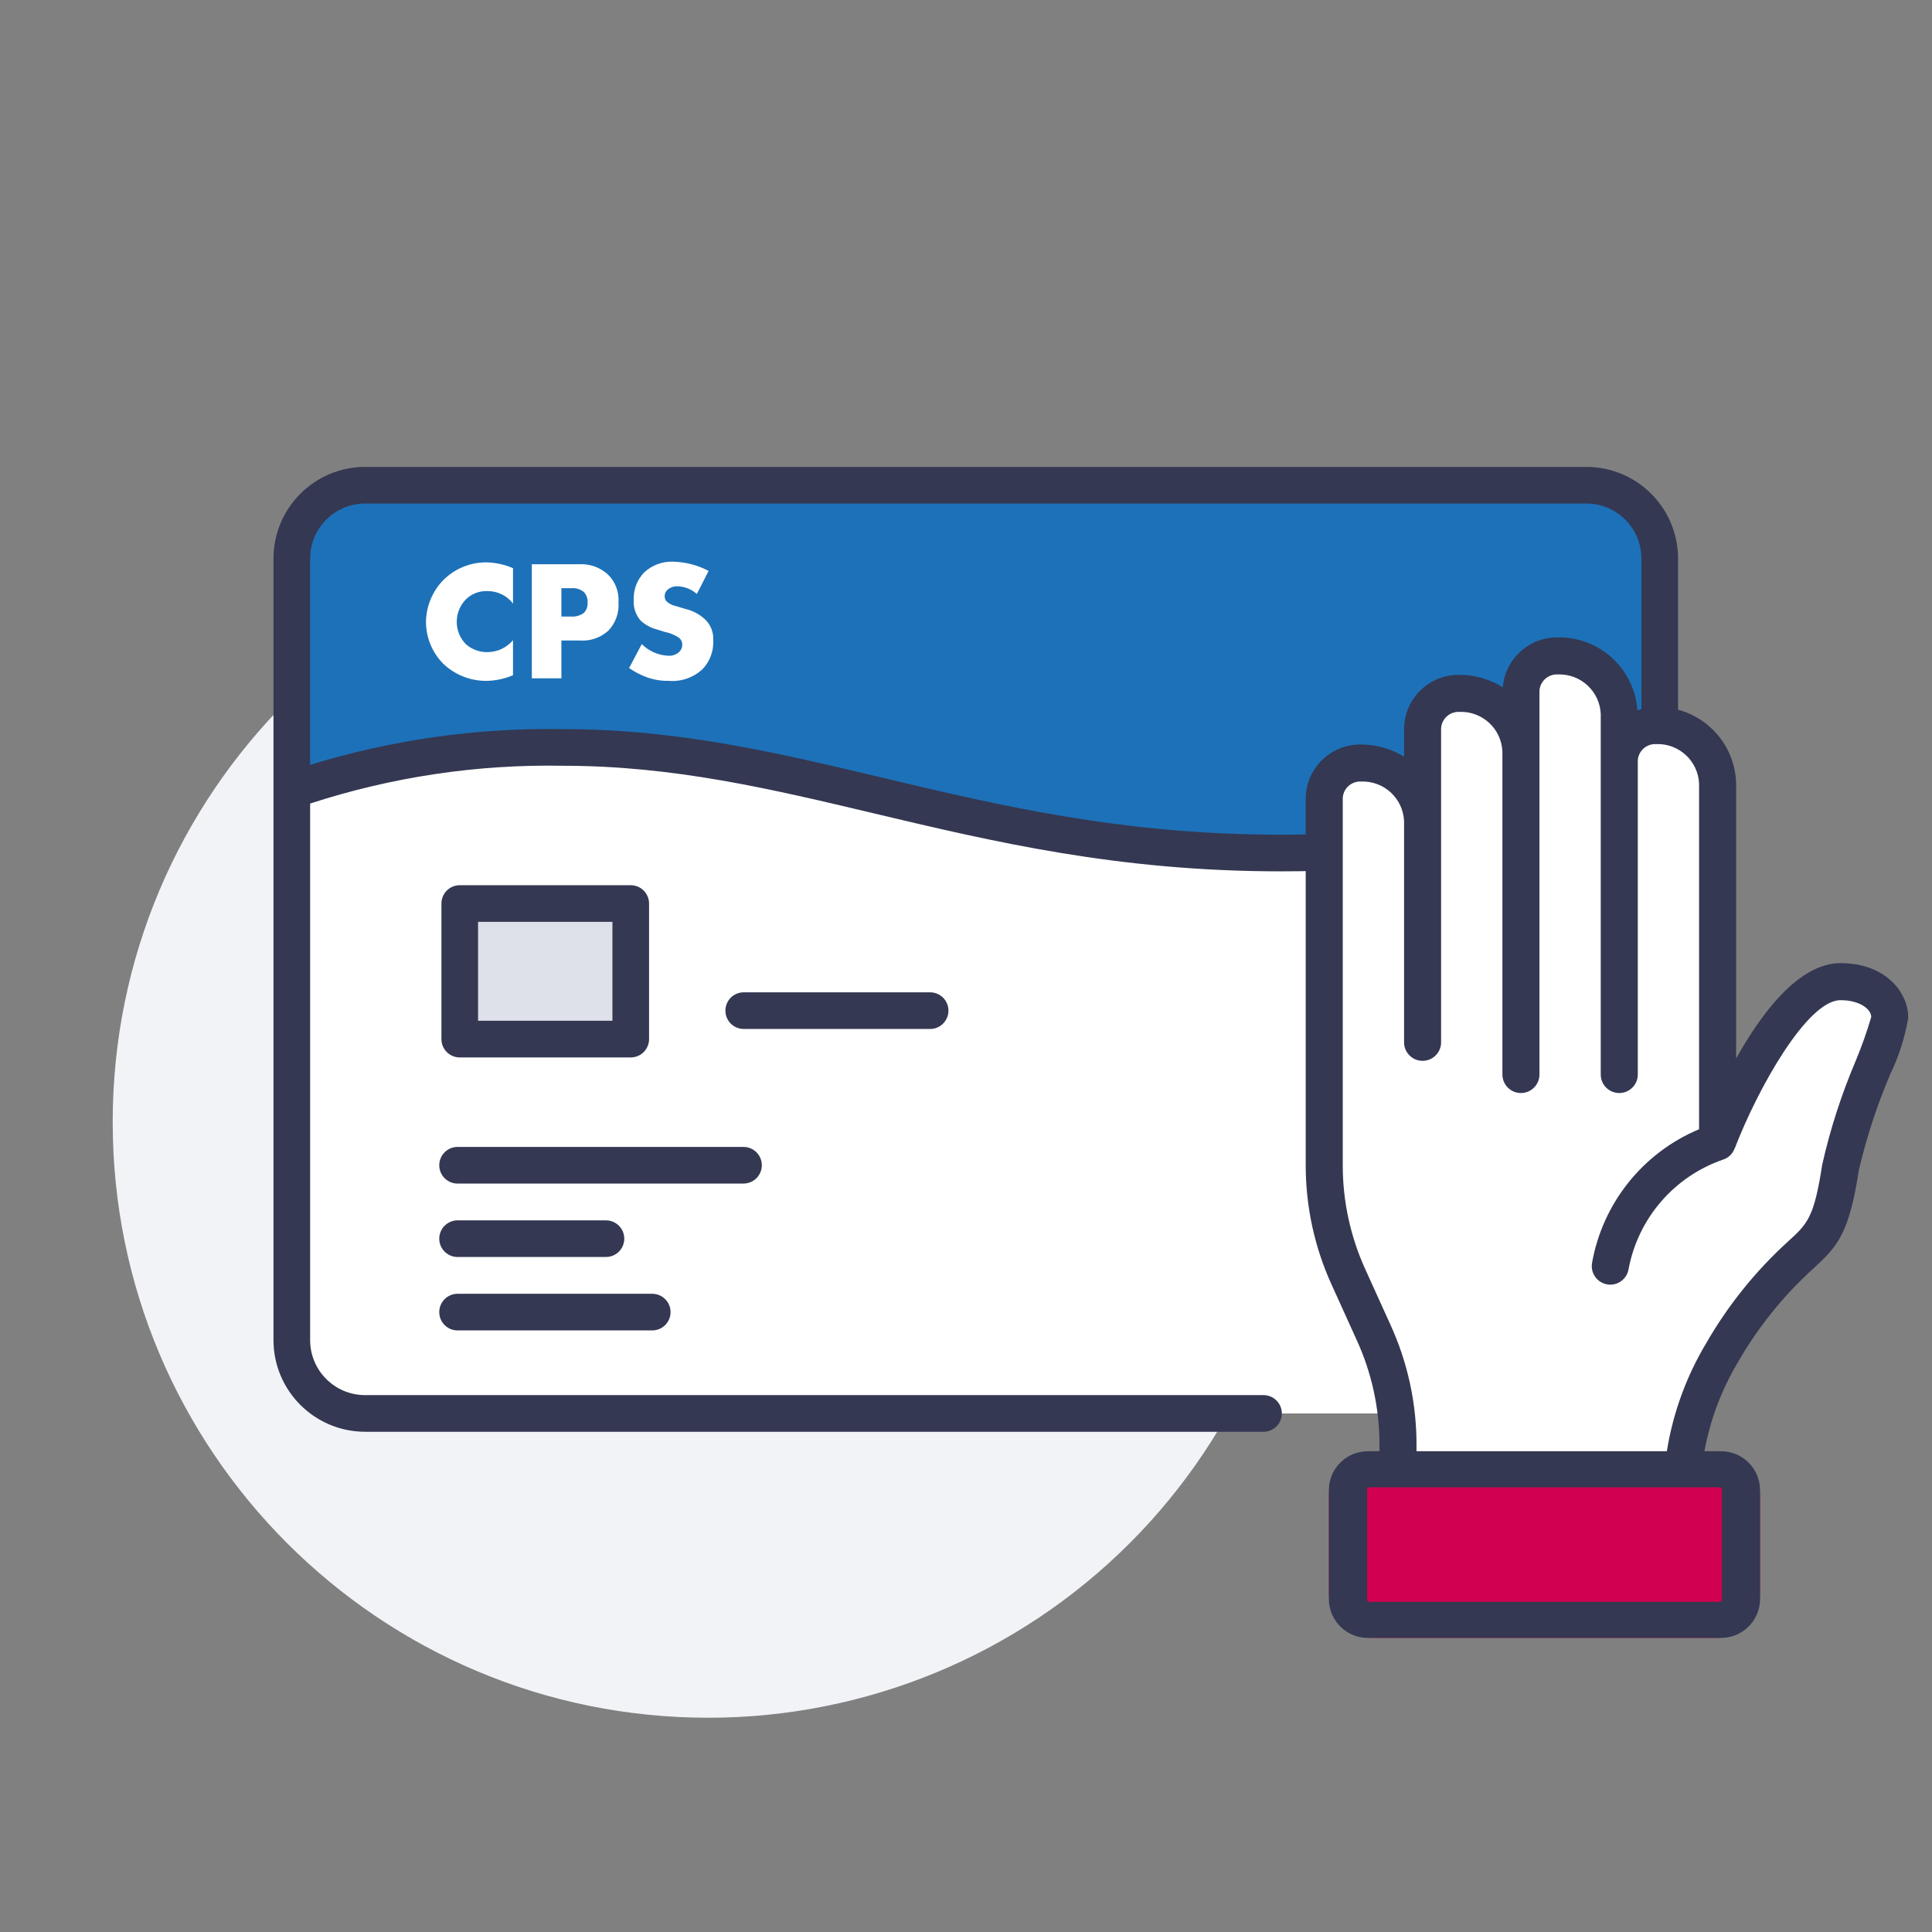 <?xml version="1.0" encoding="UTF-8"?>
<svg width="120px" height="120px" viewBox="0 0 120 120" version="1.1" xmlns="http://www.w3.org/2000/svg" xmlns:xlink="http://www.w3.org/1999/xlink">
    <rect x="0" y="0" width="120" height="120" fill="#808080" stroke="none"/>
    <title>02.Icons/Illustrative/Faire opposition</title>
    <g id="02.Icons/Illustrative/Faire-opposition" stroke="none" stroke-width="1" fill="none" fill-rule="evenodd">
        <path d="M81,69.692 C81,49.257 64.435,32.692 44,32.692 C23.565,32.692 7,49.257 7,69.692 C7,90.126 23.565,106.692 44,106.692 C53.813,106.692 63.224,102.794 70.163,95.855 C77.102,88.916 81,79.505 81,69.692" id="Fill-1" fill="#F2F3F7"></path>
        <path d="M18.125,34.69 L18.125,83.24 C18.124,84.448 18.603,85.607 19.457,86.46 C20.311,87.314 21.469,87.793 22.677,87.792 L103.089,87.792 L103.089,34.69 L18.125,34.69 Z" id="Fill-1-2" fill="#FFFFFF"></path>
        <path d="M99.213,30.138 L22.002,30.138 C20.974,30.138 19.988,30.546 19.261,31.273 C18.534,32 18.125,32.986 18.125,34.014 L18.125,49.502 C18.125,49.502 23.468,46.739 34.434,46.739 C49.986,46.973 62.102,53.379 79.99,53.379 C97.877,53.379 103.089,47.985 103.089,47.985 L103.089,34.014 C103.089,31.873 101.353,30.138 99.213,30.138" id="Fill-3" fill="#1D71B8"></path>
        <path d="M27.531,36.034 C26.85,36.734 26.466,37.67 26.458,38.646 C26.466,39.614 26.851,40.539 27.531,41.227 C28.268,41.929 29.253,42.311 30.271,42.289 C30.819,42.273 31.359,42.154 31.864,41.939 L31.864,39.762 C31.466,40.236 30.879,40.508 30.26,40.505 C29.776,40.509 29.308,40.335 28.943,40.017 C28.577,39.651 28.37,39.154 28.37,38.636 C28.364,38.086 28.587,37.559 28.986,37.181 C29.333,36.864 29.79,36.697 30.26,36.714 C30.888,36.702 31.483,36.99 31.864,37.489 L31.864,35.291 C31.34,35.064 30.777,34.941 30.207,34.929 C29.203,34.925 28.239,35.323 27.531,36.034" id="Fill-17" fill="#FFFFFF"></path>
        <path d="M36.26,38.073 C36.035,38.235 35.762,38.313 35.485,38.296 L34.869,38.296 L34.869,36.533 L35.496,36.533 C35.781,36.51 36.064,36.602 36.282,36.788 C36.436,36.963 36.513,37.193 36.494,37.425 C36.516,37.665 36.431,37.903 36.26,38.073 M35.963,35.046 L33.032,35.046 L33.032,42.13 L34.869,42.13 L34.869,39.783 L36.027,39.783 C36.674,39.829 37.312,39.606 37.79,39.167 C38.239,38.694 38.466,38.054 38.416,37.404 C38.46,36.762 38.219,36.133 37.758,35.683 C37.271,35.237 36.623,35.007 35.963,35.046" id="Fill-19" fill="#FFFFFF"></path>
        <path d="M43.843,38.519 C43.488,38.172 43.043,37.929 42.558,37.818 L41.995,37.648 C41.763,37.607 41.548,37.496 41.379,37.33 C41.31,37.239 41.276,37.125 41.284,37.011 C41.288,36.864 41.353,36.725 41.464,36.629 C41.632,36.484 41.849,36.409 42.07,36.416 C42.518,36.425 42.947,36.595 43.281,36.894 L44.013,35.46 C43.338,35.104 42.589,34.908 41.826,34.887 C41.155,34.857 40.5,35.098 40.009,35.556 C39.568,36.013 39.334,36.631 39.362,37.266 C39.331,37.72 39.476,38.168 39.765,38.519 C40.05,38.794 40.401,38.992 40.785,39.092 L41.263,39.241 C41.588,39.304 41.899,39.431 42.176,39.613 C42.303,39.718 42.377,39.873 42.378,40.038 C42.379,40.204 42.314,40.365 42.197,40.484 C42.005,40.662 41.747,40.75 41.486,40.728 C40.873,40.696 40.295,40.439 39.861,40.006 L39.075,41.493 C39.408,41.724 39.768,41.913 40.148,42.056 C40.593,42.22 41.064,42.299 41.539,42.289 C42.307,42.353 43.066,42.091 43.631,41.567 C44.091,41.09 44.333,40.444 44.3,39.783 C44.331,39.316 44.166,38.858 43.843,38.519" id="Fill-21" fill="#FFFFFF"></path>
        <polygon id="Fill-23" fill="#DEE0EA" points="28.556 64.542 39.177 64.542 39.177 56.12 28.556 56.12"></polygon>
        <path d="M98.537,29 L22.677,29 C19.536,29.004 16.991,31.549 16.987,34.69 L16.987,83.24 C16.991,86.381 19.536,88.926 22.677,88.93 L78.48,88.93 C79.108,88.93 79.618,88.42 79.618,87.792 C79.618,87.163 79.108,86.654 78.48,86.654 L22.677,86.654 C20.792,86.652 19.265,85.125 19.263,83.24 L19.263,49.91 C24.335,48.257 29.648,47.463 34.982,47.563 C41.832,47.563 47.875,48.998 54.273,50.518 C61.73,52.289 69.442,54.121 79.572,54.121 C92.559,54.121 99.046,51.368 101.951,49.506 L101.951,59.537 C101.951,60.165 102.46,60.674 103.089,60.674 C103.717,60.674 104.227,60.165 104.227,59.537 L104.227,34.69 C104.223,31.549 101.678,29.004 98.537,29 L98.537,29 Z M97.709,49.116 C92.083,51.372 84.741,51.845 79.572,51.845 C69.708,51.845 62.129,50.045 54.799,48.304 C48.268,46.753 42.099,45.287 34.982,45.287 C29.658,45.194 24.353,45.943 19.263,47.506 L19.263,34.69 C19.265,32.805 20.792,31.278 22.677,31.276 L98.537,31.276 C100.422,31.278 101.949,32.805 101.951,34.69 L101.951,46.673 C100.691,47.73 99.255,48.557 97.709,49.116 L97.709,49.116 Z M57.772,63.911 L46.193,63.911 C45.565,63.911 45.056,63.401 45.056,62.773 C45.056,62.145 45.565,61.635 46.193,61.635 L57.772,61.635 C58.4,61.635 58.91,62.145 58.91,62.773 C58.91,63.401 58.4,63.911 57.772,63.911 L57.772,63.911 Z M46.181,73.513 L28.421,73.513 C27.793,73.513 27.283,73.003 27.283,72.375 C27.283,71.746 27.793,71.237 28.421,71.237 L46.181,71.237 C46.588,71.237 46.963,71.454 47.167,71.806 C47.37,72.158 47.37,72.592 47.167,72.944 C46.963,73.296 46.588,73.513 46.181,73.513 Z M27.283,76.936 C27.283,76.308 27.793,75.798 28.421,75.798 L37.637,75.798 C38.044,75.798 38.419,76.015 38.623,76.367 C38.826,76.719 38.826,77.153 38.623,77.505 C38.419,77.857 38.044,78.074 37.637,78.074 L28.421,78.074 C27.793,78.074 27.283,77.564 27.283,76.936 Z M27.283,81.497 C27.283,80.869 27.793,80.36 28.421,80.359 L40.513,80.359 C40.919,80.359 41.295,80.576 41.498,80.928 C41.701,81.281 41.701,81.714 41.498,82.066 C41.295,82.418 40.919,82.635 40.513,82.635 L28.421,82.635 C27.793,82.635 27.283,82.126 27.283,81.497 L27.283,81.497 Z M28.556,65.679 L39.176,65.679 C39.805,65.679 40.314,65.17 40.315,64.541 L40.315,56.12 C40.314,55.492 39.805,54.982 39.176,54.982 L28.556,54.982 C27.928,54.982 27.418,55.492 27.418,56.12 L27.418,64.541 C27.418,65.17 27.928,65.679 28.556,65.679 Z M29.694,57.258 L38.039,57.258 L38.039,63.403 L29.694,63.403 L29.694,57.258 Z" id="Shape" fill="#343852"></path>
        <path d="M94.467,46.672 L94.467,43.904 C94.467,42.708 95.49,40.742 96.758,40.742 C98.864,40.742 100.576,43.357 100.576,45.346 L100.576,48.23 C100.592,47.64 100.843,47.08 101.272,46.674 C101.702,46.268 102.275,46.05 102.866,46.067 C104.915,46.012 106.622,47.624 106.684,49.672 L106.684,70.893 C106.684,70.893 110.501,60.972 114.319,60.972 C116.228,60.972 117.373,62.053 117.373,63.221 C117.373,64.131 114.747,69.71 114.319,72.507 C113.296,79.17 112.344,75.41 107.106,83.847 C105.961,85.677 103.63,91.391 103.63,94.636 L103.63,101.388 L86.832,101.388 L86.832,93.929 C86.832,91.537 87.36,88.915 86.366,86.723 L85.305,83.294 C84.312,81.102 82.251,78.99 82.251,76.597 L82.251,49.556 C82.267,48.965 82.518,48.406 82.948,48 C83.377,47.594 83.951,47.376 84.541,47.393 C86.59,47.337 88.297,48.95 88.359,50.998 L88.359,45.23 C88.376,44.64 88.626,44.08 89.056,43.674 C89.486,43.268 90.059,43.05 90.65,43.067 C92.698,43.012 94.406,44.624 94.467,46.672 L94.467,46.672 Z" id="Path" fill="#FFFFFF"></path>
        <rect id="Rectangle" fill="#D20050" x="82.54" y="90.141" width="26.778" height="11.591" rx="2.729"></rect>
        <path d="M114.319,59.822 C111.752,59.822 109.446,62.863 107.834,65.743 L107.834,48.672 C107.77,45.989 105.549,43.863 102.866,43.918 C102.469,43.921 102.076,43.992 101.703,44.126 C101.524,41.539 99.35,39.546 96.757,39.591 C94.983,39.567 93.491,40.918 93.34,42.686 C92.533,42.184 91.601,41.918 90.65,41.918 C88.786,41.885 87.247,43.366 87.209,45.23 L87.209,47 C86.407,46.506 85.483,46.244 84.542,46.243 C82.678,46.211 81.138,47.692 81.1,49.556 L81.1,72.384 C81.1,74.946 81.651,77.478 82.715,79.808 L84.272,83.242 C85.201,85.274 85.681,87.482 85.681,89.716 L85.681,90.141 L85.016,90.141 C83.688,90.108 82.583,91.152 82.54,92.479 L82.54,99.394 C82.583,100.721 83.688,101.765 85.016,101.732 L106.842,101.732 C108.169,101.765 109.275,100.721 109.318,99.394 L109.318,92.479 C109.275,91.152 108.169,90.108 106.842,90.141 L105.865,90.141 C106.218,88.203 106.915,86.344 107.922,84.652 C109.168,82.469 110.75,80.496 112.612,78.807 C114.147,77.406 114.851,76.621 115.456,72.681 C115.932,70.647 116.583,68.657 117.401,66.734 C117.939,65.622 118.317,64.439 118.524,63.221 C118.524,61.573 117.05,59.822 114.319,59.822 Z M106.946,92.479 L106.946,99.394 C106.94,99.448 106.896,99.489 106.842,99.492 L85.016,99.492 C84.962,99.489 84.918,99.448 84.912,99.394 L84.912,92.479 C84.918,92.425 84.962,92.384 85.016,92.381 L106.842,92.381 C106.896,92.384 106.94,92.425 106.946,92.479 L106.946,92.479 Z M115.254,65.908 C114.372,67.983 113.678,70.133 113.182,72.333 C112.675,75.635 112.269,76.007 111.061,77.108 C109.046,78.94 107.328,81.074 105.971,83.435 C104.738,85.495 103.91,87.771 103.53,90.141 L87.982,90.141 L87.982,89.716 C87.982,87.154 87.432,84.623 86.368,82.293 L84.811,78.859 C83.882,76.827 83.401,74.619 83.401,72.384 L83.401,49.556 C83.439,48.963 83.948,48.511 84.542,48.543 C85.954,48.489 87.146,49.585 87.209,50.998 L87.209,64.74 C87.209,65.375 87.724,65.89 88.359,65.89 C88.994,65.89 89.509,65.375 89.509,64.74 L89.509,45.23 C89.547,44.637 90.056,44.185 90.65,44.217 C92.063,44.163 93.254,45.26 93.317,46.672 L93.317,66.74 C93.317,67.375 93.832,67.89 94.467,67.89 C95.103,67.89 95.618,67.375 95.618,66.74 L95.618,42.904 C95.655,42.311 96.164,41.859 96.757,41.891 C98.171,41.836 99.363,42.933 99.425,44.346 L99.425,66.74 C99.425,67.375 99.94,67.89 100.576,67.89 C101.211,67.89 101.726,67.375 101.726,66.74 L101.726,47.23 C101.764,46.637 102.272,46.185 102.866,46.217 C104.279,46.163 105.47,47.26 105.533,48.672 L105.533,70.14 C102.047,71.597 99.542,74.727 98.884,78.448 C98.778,79.074 99.199,79.668 99.825,79.775 C99.889,79.786 99.954,79.791 100.019,79.792 C100.579,79.791 101.058,79.387 101.152,78.835 C101.742,75.675 103.982,73.075 107.02,72.026 C107.355,71.92 107.62,71.664 107.739,71.333 C107.744,71.323 107.753,71.317 107.757,71.306 C109.182,67.602 112.254,62.122 114.319,62.122 C115.511,62.122 116.223,62.681 116.226,63.168 C115.952,64.098 115.627,65.013 115.254,65.908 L115.254,65.908 Z" id="Shape" fill="#343852"></path>
    </g>
</svg>